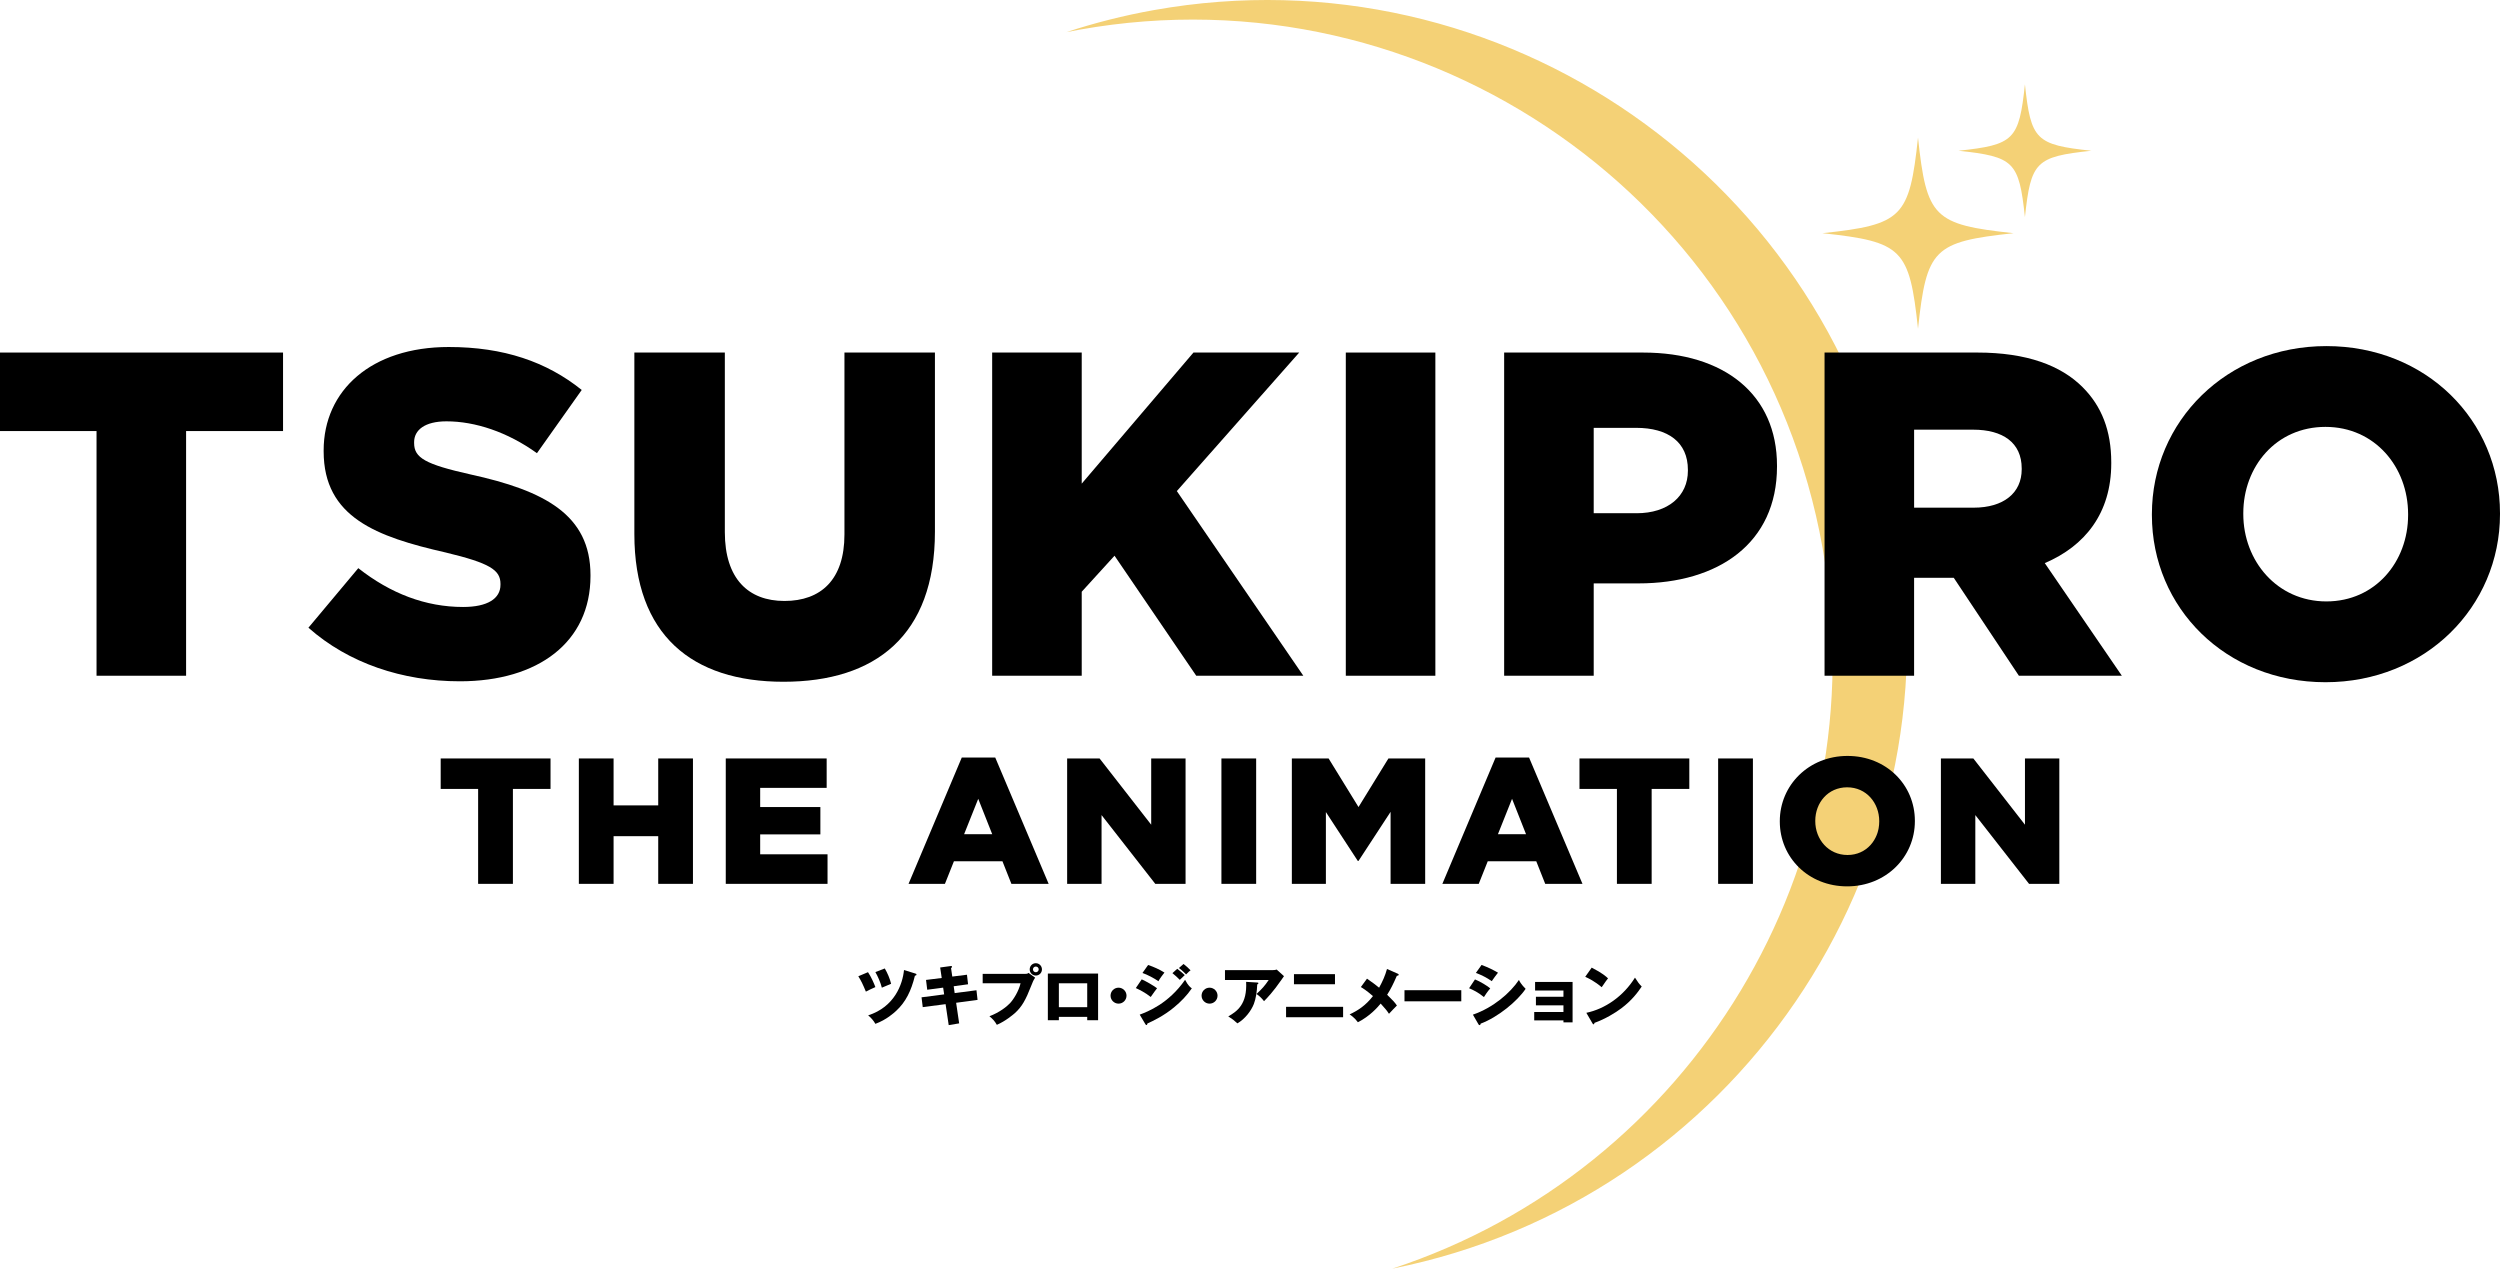 <?xml version="1.0" encoding="utf-8"?>
<!-- Generator: Adobe Illustrator 27.0.1, SVG Export Plug-In . SVG Version: 6.00 Build 0)  -->
<svg version="1.1" id="레이어_1" xmlns="http://www.w3.org/2000/svg" xmlns:xlink="http://www.w3.org/1999/xlink" x="0px"
	 y="0px" viewBox="0 0 720 365.367" enable-background="new 0 0 720 365.367" xml:space="preserve">
<path fill="#F4D176" d="M546.354,152.109C528.463,51.816,432.662-14.994,332.369,2.898c-8.695,1.546-17.139,3.7-25.291,6.369
	c1.268-0.237,2.55-0.502,3.845-0.727c100.28-17.892,196.093,48.918,213.972,149.224c16.346,91.585-37.963,179.43-123.906,207.603
	C499.141,345.745,564.008,251.12,546.354,152.109"/>
<polygon points="27.802,124.144 0,124.144 0,101.535 81.516,101.535 81.516,124.144 53.595,124.144 53.595,194.613 
	27.802,194.613 "/>
<path d="M88.825,180.781l14.363-17.151c9.303,7.321,19.411,11.179,30.18,11.179c7.043,0,10.769-2.405,10.769-6.396
	v-0.265c0-3.991-3.052-5.972-15.817-9.038c-19.821-4.52-35.109-10.096-35.109-29.124v-0.264c0-17.284,13.703-29.784,36.034-29.784
	c15.817,0,28.185,4.255,38.293,12.369l-12.896,18.209c-8.51-6.118-17.812-9.171-26.058-9.171c-6.25,0-9.316,2.524-9.316,5.986v0.277
	c0,4.242,3.198,6.105,16.227,9.026c21.275,4.664,34.567,11.575,34.567,29.004v0.252c0,19.014-15.024,30.326-37.62,30.326
	C115.953,196.215,100.387,191.022,88.825,180.781"/>
<path d="M182.696,153.798v-52.26h26.057v51.719c0,13.438,6.779,19.821,17.165,19.821
	c10.491,0,17.283-6.118,17.283-19.147v-52.392h26.058v51.587c0,29.93-17.152,43.222-43.619,43.222
	C199.319,196.347,182.696,182.908,182.696,153.798"/>
<polygon points="285.743,101.536 311.536,101.536 311.536,139.289 343.712,101.536 374.17,101.536 338.929,141.43 
	375.359,194.615 344.518,194.615 320.984,160.048 311.536,170.42 311.536,194.615 285.743,194.615 "/>
<rect x="387.592" y="101.535" width="25.793" height="93.078"/>
<path d="M433.194,101.537h40.025c23.402,0,38.558,12.103,38.558,32.572v0.265c0,22.081-16.887,33.643-39.893,33.643
	h-12.896v26.599h-25.793V101.537z M471.355,147.811c9.038,0,14.76-4.915,14.76-12.236v-0.265c0-7.981-5.721-12.09-14.892-12.09
	h-12.236v24.59H471.355z"/>
<path d="M525.47,101.535h44.015c14.218,0,24.062,3.713,30.313,9.977c5.457,5.444,8.245,12.487,8.245,21.671v0.265
	c0,14.363-7.585,23.811-19.147,28.726l22.199,32.44h-29.652l-18.751-28.198h-11.43v28.198H525.47V101.535z M568.415,146.21
	c8.642,0,13.835-4.254,13.835-11.033v-0.265c0-7.452-5.458-11.165-13.967-11.165h-17.019v22.463H568.415z"/>
<path d="M619.747,148.34v-0.277c0-26.718,21.525-48.389,50.252-48.389c28.727,0,50.001,21.406,50.001,48.138v0.251
	c0,26.745-21.539,48.416-50.266,48.416C641.008,196.478,619.747,175.059,619.747,148.34 M693.533,148.34v-0.277
	c0-13.557-9.567-25.12-23.798-25.12s-23.666,11.431-23.666,24.869v0.251c0,13.439,9.699,25.146,23.93,25.146
	C684.098,173.208,693.533,161.779,693.533,148.34"/>
<polygon points="137.701,227.211 126.918,227.211 126.918,218.437 158.552,218.437 158.552,227.211 147.717,227.211 
	147.717,254.55 137.701,254.55 "/>
<polygon points="166.709,218.435 176.711,218.435 176.711,231.953 189.568,231.953 189.568,218.435 199.571,218.435 
	199.571,254.549 189.568,254.549 189.568,240.82 176.711,240.82 176.711,254.549 166.709,254.549 "/>
<polygon points="209.021,218.435 238.078,218.435 238.078,226.906 218.931,226.906 218.931,232.429 236.268,232.429 
	236.268,240.304 218.931,240.304 218.931,246.039 238.329,246.039 238.329,254.549 209.021,254.549 "/>
<path d="M276.987,218.177h9.646l15.381,36.378h-10.729l-2.577-6.501h-13.98l-2.59,6.501h-10.479L276.987,218.177z
	 M285.761,240.257l-4.031-10.201l-4.07,10.201H285.761z"/>
<polygon points="307.337,218.435 316.679,218.435 331.545,237.516 331.545,218.435 341.442,218.435 341.442,254.549 
	332.721,254.549 317.248,234.741 317.248,254.549 307.337,254.549 "/>
<rect x="351.77" y="218.437" width="10.003" height="36.113"/>
<polygon points="372.052,218.435 382.636,218.435 391.251,232.429 399.867,218.435 410.451,218.435 410.451,254.549 
	400.488,254.549 400.488,233.816 391.251,247.942 391.04,247.942 381.856,233.869 381.856,254.549 372.052,254.549 "/>
<path d="M430.728,218.177h9.646l15.381,36.378h-10.729l-2.577-6.501h-13.98l-2.59,6.501H415.4L430.728,218.177z
	 M439.502,240.257l-4.031-10.201l-4.07,10.201H439.502z"/>
<polygon points="465.672,227.211 454.889,227.211 454.889,218.437 486.523,218.437 486.523,227.211 475.675,227.211 
	475.675,254.55 465.672,254.55 "/>
<rect x="494.823" y="218.437" width="10.016" height="36.113"/>
<path d="M532.087,217.708c-11.152,0-19.504,8.418-19.504,18.79v0.106c0,10.36,8.259,18.671,19.398,18.671
	c11.152,0,19.503-8.418,19.503-18.777v-0.106C551.485,226.02,543.226,217.708,532.087,217.708 M541.218,236.604
	c0,5.207-3.66,9.633-9.131,9.633c-5.523,0-9.289-4.519-9.289-9.739v-0.106c0-5.206,3.66-9.646,9.184-9.646s9.237,4.493,9.237,9.751
	V236.604z"/>
<polygon points="558.981,218.435 568.323,218.435 583.189,237.516 583.189,218.435 593.086,218.435 593.086,254.549 
	584.365,254.549 568.892,234.741 568.892,254.549 558.981,254.549 "/>
<path d="M249.981,279.987c0.899,1.308,1.744,3.237,2.128,4.294c-0.753,0.318-2.286,1.057-2.735,1.308
	c-0.846-2.035-1.334-3.078-2.18-4.426L249.981,279.987z M263.591,280.37c0.146,0.052,0.357,0.106,0.357,0.304
	c0,0.277-0.304,0.29-0.449,0.317c-1.07,4.4-2.656,7.584-5.378,10.109c-0.608,0.568-2.815,2.603-6.013,3.766
	c-0.529-0.952-1.229-1.744-2.075-2.445c7.572-2.432,9.91-8.906,10.32-13.055L263.591,280.37z M254.817,278.916
	c0.753,1.256,1.506,3.026,1.823,4.414c-0.436,0.172-1.784,0.753-2.669,1.123c-0.344-1.414-1.176-3.316-1.863-4.492L254.817,278.916z
	"/>
<path d="M270.768,278.634l3.013-0.409c0.132-0.014,0.396-0.04,0.396,0.185c0,0.172-0.132,0.29-0.277,0.41
	l0.356,2.432l4.229-0.529l0.317,2.749l-4.136,0.569l0.277,1.969l6.277-0.819l0.317,2.775l-6.171,0.832l0.872,5.933l-3.013,0.502
	l-0.898-6.039l-6.58,0.859l-0.344-2.828l6.514-0.845l-0.291-1.943l-4.585,0.608l-0.344-2.828l4.519-0.556L270.768,278.634z"/>
<path d="M295.298,280.469c0.582,0,0.727-0.119,0.912-0.277l1.916,1.374c-0.528,0.779-0.674,1.162-1.203,2.497
	c-1.467,3.779-2.603,5.92-4.704,7.77c-0.423,0.356-2.59,2.233-5.127,3.316c-0.621-1.11-1.321-1.81-2.14-2.47
	c2.854-1.071,5.021-2.775,5.946-3.779c1.044-1.136,2.484-3.436,3.026-5.722h-10.914v-2.708H295.298z M300.081,279.187
	c0,0.978-0.779,1.771-1.771,1.771c-0.978,0-1.757-0.793-1.757-1.771c0-1.004,0.779-1.783,1.757-1.783
	C299.275,277.404,300.081,278.183,300.081,279.187 M297.491,279.187c0,0.45,0.356,0.819,0.819,0.819s0.833-0.369,0.833-0.819
	c0-0.475-0.37-0.819-0.833-0.819C297.861,278.368,297.491,278.712,297.491,279.187"/>
<path d="M304.953,292.858v0.965h-3.171v-13.438h14.469v13.438h-3.132v-0.965H304.953z M313.119,283.186h-8.166v6.884
	h8.166V283.186z"/>
<path d="M324.436,286.75c0,1.269-1.031,2.299-2.299,2.299c-1.255,0-2.299-1.031-2.299-2.299
	c0-1.282,1.044-2.299,2.299-2.299C323.378,284.451,324.436,285.468,324.436,286.75"/>
<path d="M328.819,282.053c1.44,0.661,3.224,1.691,4.413,2.564c-0.542,0.687-0.753,0.99-1.824,2.511
	c-1.586-1.282-3.303-2.101-4.294-2.564L328.819,282.053z M328.237,292.214c2.259-0.845,8.285-3.132,13.069-10.029
	c0.898,1.744,1.586,2.22,1.942,2.457c-1.414,2.061-3.158,3.859-5.101,5.458c-3.013,2.498-6.025,3.898-7.69,4.665
	c-0.04,0.198-0.079,0.449-0.291,0.449c-0.119,0-0.225-0.159-0.304-0.265L328.237,292.214z M330.655,277.917
	c1.467,0.476,3.369,1.321,4.704,2.18c-0.621,0.793-1.242,1.612-1.744,2.498c-1.084-0.793-3.211-1.916-4.585-2.378L330.655,277.917z
	 M339.046,279.014c0.595,0.436,1.718,1.374,2.167,1.81c-0.198,0.172-0.951,0.925-1.427,1.374c-0.674-0.673-1.374-1.334-2.127-1.929
	L339.046,279.014z M340.857,277.626c0.568,0.41,1.638,1.374,2.022,1.824c-0.33,0.225-0.423,0.318-1.282,1.177
	c-1.15-1.177-1.718-1.573-2.061-1.837L340.857,277.626z"/>
<path d="M350.651,286.75c0,1.269-1.031,2.299-2.299,2.299c-1.255,0-2.299-1.031-2.299-2.299
	c0-1.282,1.044-2.299,2.299-2.299C349.593,284.451,350.651,285.468,350.651,286.75"/>
<path d="M366.642,279.388c0.119,0,0.595,0,1.044-0.158l2.101,1.903c-0.198,0.277-0.251,0.37-0.687,0.991
	c-2.484,3.581-4.083,5.206-5.061,6.21c-0.674-0.859-1.242-1.414-2.167-2.074c1.573-1.44,2.392-2.352,3.515-4.03h-12.593v-2.841
	H366.642z M362.083,282.969c0.132,0,0.33,0.014,0.33,0.225c0,0.185-0.238,0.277-0.33,0.317c-0.079,2.075-0.41,4.176-0.978,5.642
	c-0.753,1.929-2.524,4.308-4.731,5.576c-0.925-0.859-1.52-1.308-2.63-2.008c2.63-1.507,5.471-3.554,5.14-9.95L362.083,282.969z"/>
<path d="M386.813,292.964h-16.425v-2.999h16.425V292.964z M384.474,283.463h-11.813v-2.907h11.813V283.463z"/>
<path d="M402.589,280.439c0.092,0.04,0.251,0.159,0.251,0.278c0,0.198-0.264,0.29-0.555,0.33
	c-1.031,2.339-1.691,3.726-2.788,5.444c1.731,1.678,2.233,2.247,2.814,3.106c-0.436,0.396-1.533,1.572-2.286,2.378
	c-0.542-0.846-0.965-1.374-2.392-2.947c-0.859,1.057-3.158,3.674-6.567,5.378c-0.859-1.228-2.048-2.048-2.378-2.259
	c2.339-1.097,4.572-2.498,6.725-5.272c-1.955-1.692-2.933-2.274-3.488-2.603l1.771-2.418c1.625,1.149,2.497,1.77,3.488,2.603
	c1.031-1.89,1.692-3.356,2.273-5.391L402.589,280.439z"/>
<rect x="404.493" y="285.181" width="16.359" height="3.198"/>
<path d="M424.792,282.073c1.453,0.568,3.753,1.969,4.4,2.59c-0.687,0.753-1.559,2.049-1.824,2.498
	c-1.599-1.348-3.119-2.061-4.268-2.55L424.792,282.073z M424.197,292.222c5.907-2.035,10.783-6.303,13.254-9.99
	c0.621,1.308,1.784,2.392,1.929,2.551c-2.365,3.528-7.942,8.166-12.963,10.029c0,0.119-0.04,0.423-0.317,0.423
	c-0.146,0-0.251-0.172-0.291-0.224L424.197,292.222z M426.695,277.897c1.929,0.74,3.105,1.295,4.73,2.233
	c-0.396,0.449-1.533,2.049-1.797,2.445c-1.414-1.004-2.947-1.77-4.572-2.378L426.695,277.897z"/>
<polygon points="441.856,293.873 441.856,291.455 450.274,291.455 450.274,289.539 442.345,289.539 442.345,287.068 
	450.274,287.068 450.274,285.271 442.107,285.271 442.107,282.8 452.903,282.8 452.903,294.441 450.274,294.441 450.274,293.873 "/>
<path d="M458.41,278.676c3.158,1.625,4.136,2.564,4.704,3.092c-0.449,0.542-0.582,0.753-1.824,2.55
	c-2.022-1.718-3.806-2.577-4.744-2.999L458.41,278.676z M456.865,291.691c5.365-1.123,10.663-4.743,14.007-10.135
	c0.819,1.282,1.136,1.744,1.942,2.563c-1.083,1.626-2.828,3.991-5.854,6.263c-1.718,1.308-4.731,3.132-7.757,4.203
	c0,0.198-0.106,0.423-0.264,0.423c-0.119,0-0.185-0.066-0.304-0.277L456.865,291.691z"/>
<path fill="#F4D176" d="M579.912,67.159c-23.045,2.471-25.054,4.48-27.525,27.525c-2.471-23.044-4.48-25.053-27.525-27.525
	c23.045-2.47,25.053-4.479,27.525-27.524C554.858,62.68,556.867,64.689,579.912,67.159"/>
<path fill="#F4D176" d="M602.3,43.416c-16.002,1.718-17.403,3.106-19.121,19.121c-1.718-16.015-3.118-17.403-19.134-19.121
	c16.015-1.717,17.416-3.105,19.134-19.12C584.898,40.311,586.298,41.699,602.3,43.416"/>
</svg>
